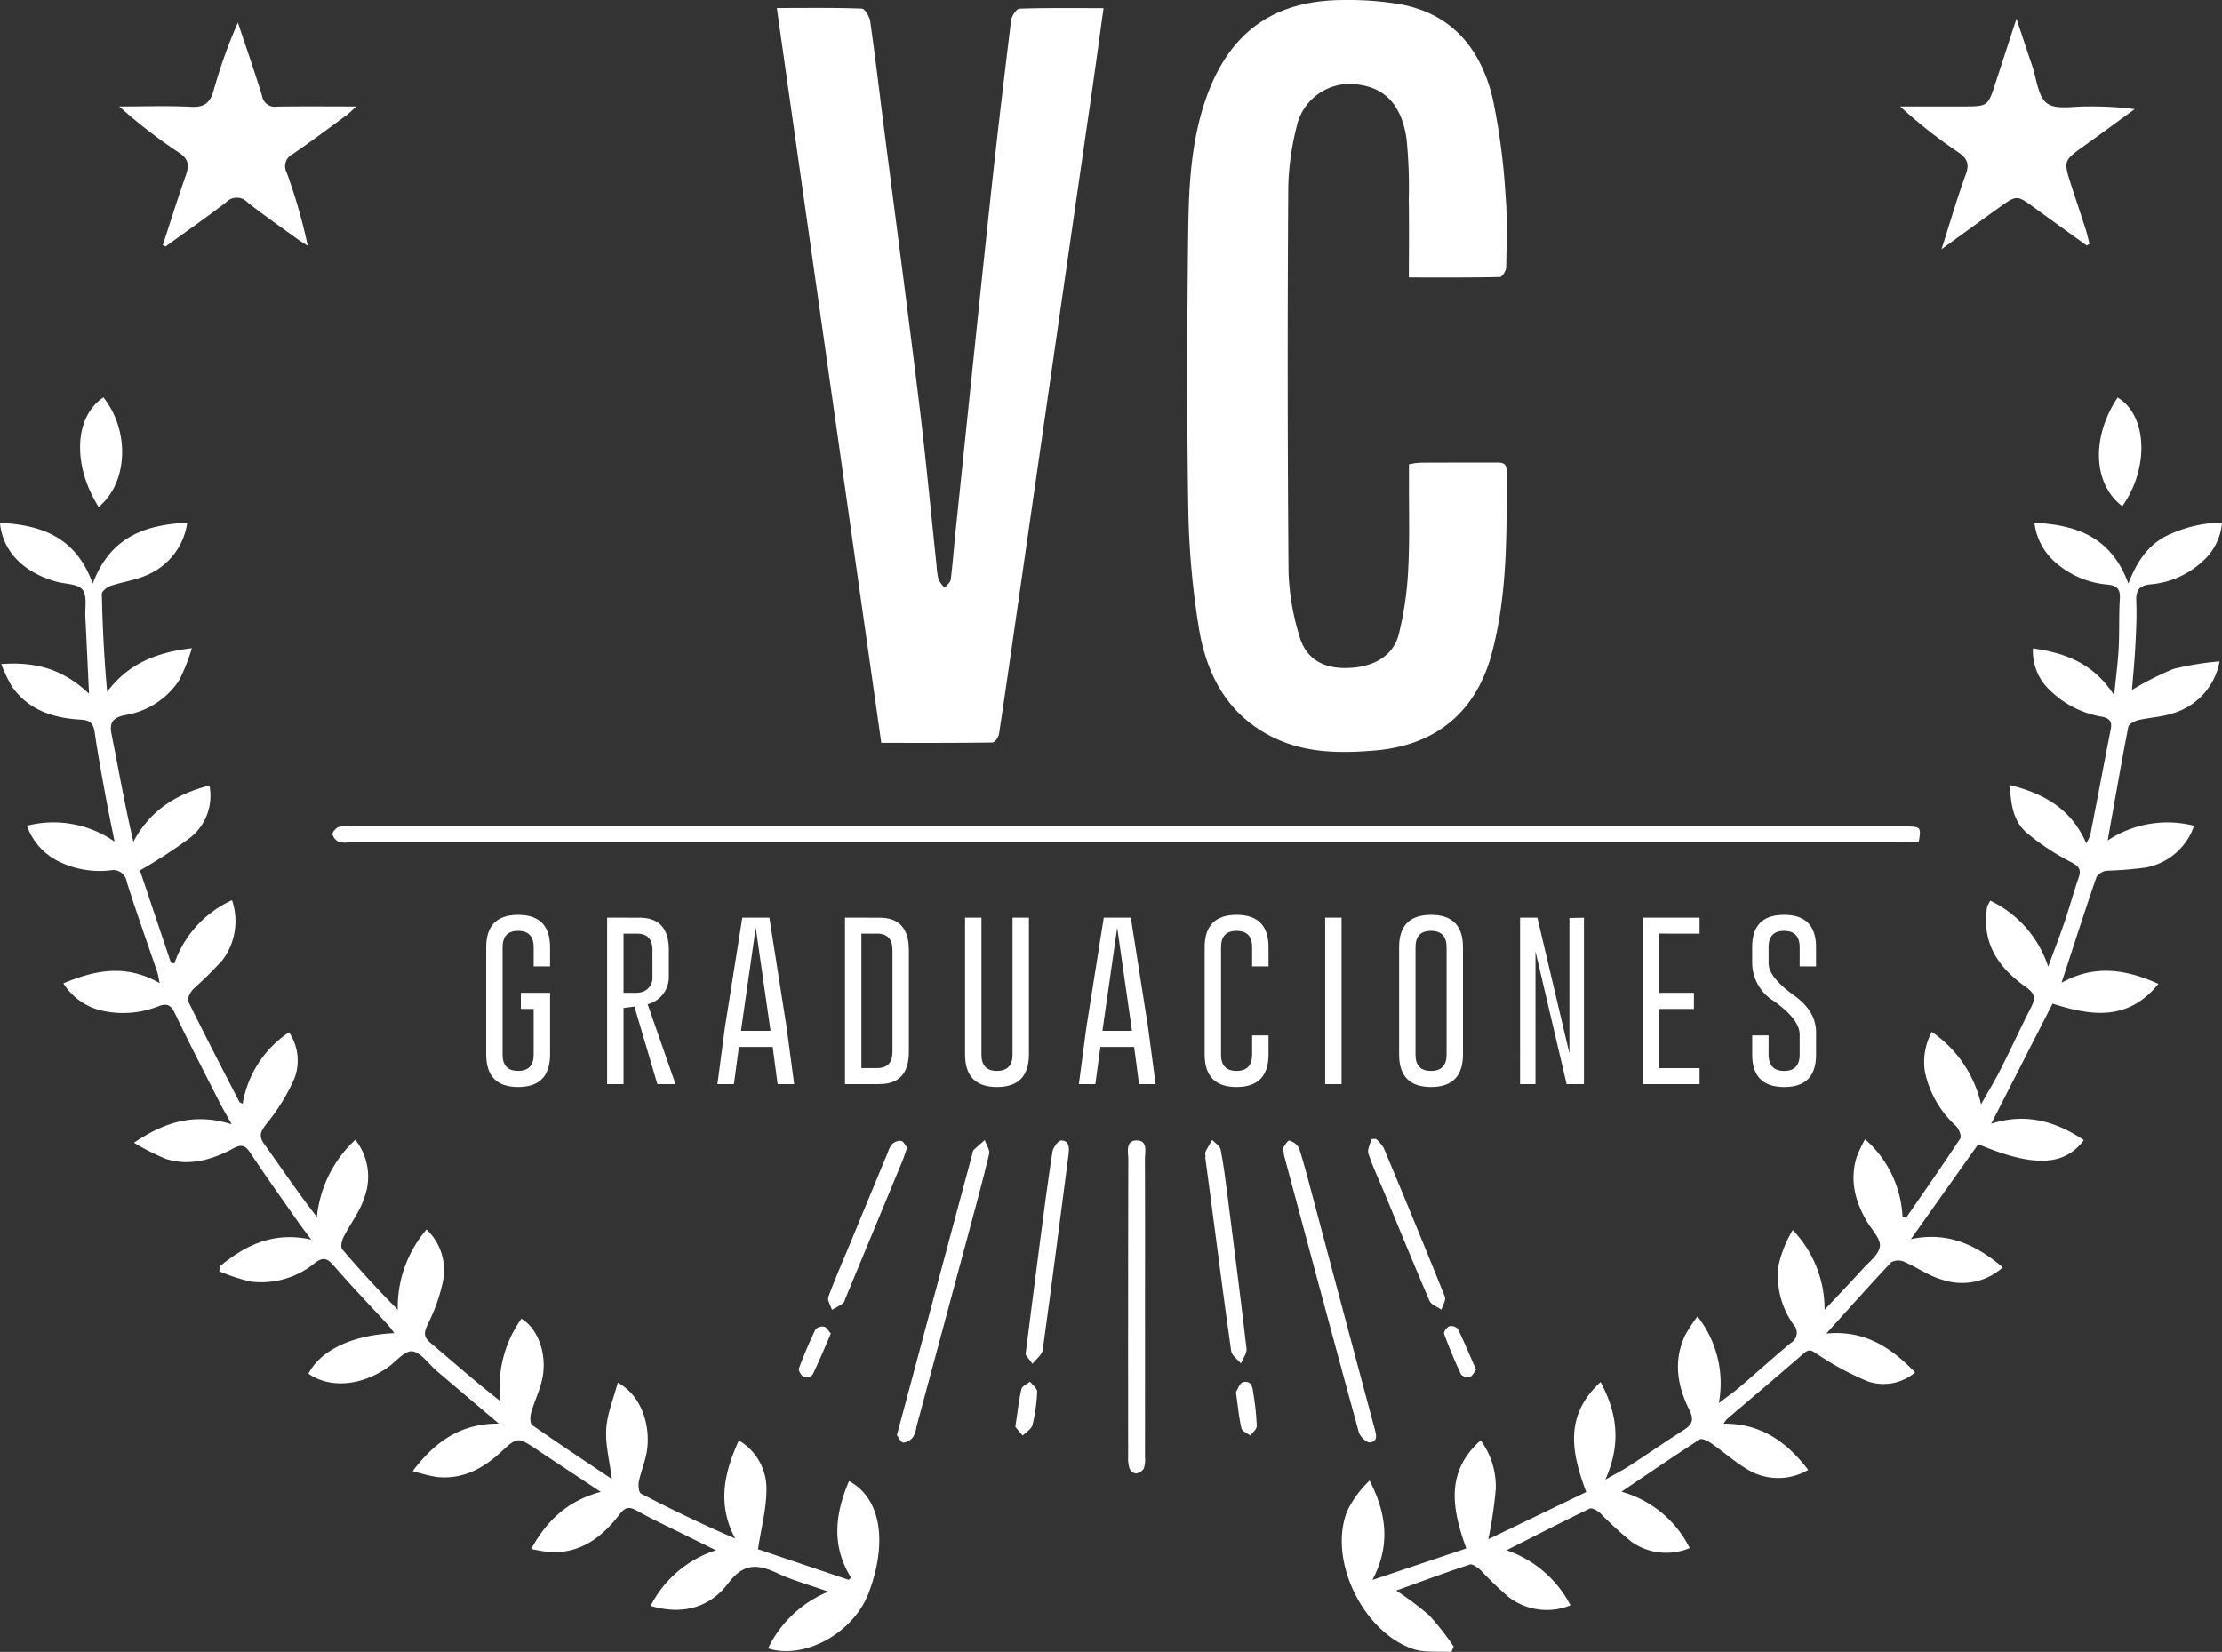<svg xmlns="http://www.w3.org/2000/svg" width="305.82" height="227.391" viewBox="0 0 305.82 227.391"><rect x="0" y="0" width="305.82" height="227.391" fill="#333333" stroke="none"/><g transform="translate(0)"><path d="M1215.566,155.277c1.072,6.623,4.076,12.231,10.534,15.257,4.368,2.046,9.024,2.06,13.7,1.666,8.393-.707,13.948-5.3,16.1-13.417,2.186-8.227,2.034-16.66,2.026-25.075,0-1.206-.754-1.144-1.551-1.143-3.462,0-6.925,0-10.386.017a11.524,11.524,0,0,0-1.5.218c0,.817,0,1.524,0,2.23-.02,4.119.113,8.246-.111,12.354a46.169,46.169,0,0,1-1.29,8.808c-.775,3.053-3.55,4.611-7.268,4.654-3.221.037-5.531-1.307-6.405-4.384a33.649,33.649,0,0,1-1.5-8.77q-.212-26.592-.036-53.186a37.375,37.375,0,0,1,1.135-8.123,7.47,7.47,0,0,1,8.068-5.9c2.508.246,6.16,1.309,7.067,7.473a65.752,65.752,0,0,1,.311,8.4c.061,3.458.015,6.918.015,10.727,4.328,0,8.43.031,12.53-.061.313-.007.86-.871.867-1.344.047-3.341.18-6.7-.1-10.023a91.135,91.135,0,0,0-1.731-13.08c-1.586-6.806-5.5-11.781-12.8-13.108a42.942,42.942,0,0,0-7.828-.574c-9.689.039-15.763,4.569-18.905,13.686-2.122,6.155-2.338,12.538-2.411,18.907-.145,12.534-.181,25.074.023,37.606A113.14,113.14,0,0,0,1215.566,155.277Z" transform="translate(-1050.572 -68.889)" fill="#fff"/><path d="M1120.561,172.384c.314,0,.826-.733.894-1.178.923-6.066,1.784-12.143,2.659-18.217q3.16-21.936,6.321-43.872,1.926-13.358,3.86-26.714c.515-3.586,1-7.176,1.547-11.112-4.073,0-7.823-.052-11.567.074-.417.014-1.082,1.011-1.155,1.611-1.021,8.342-2.011,16.688-2.906,25.045-1.624,15.174-3.182,30.354-4.762,45.532-.222,2.135-.372,4.278-.646,6.406-.052.4-.534.747-.818,1.119a4.209,4.209,0,0,1-.848-1.108,9.545,9.545,0,0,1-.278-1.941c-.784-7.35-1.469-14.712-2.365-22.049-1.547-12.662-3.227-25.307-4.845-37.961-.635-4.965-1.217-9.938-1.92-14.893-.094-.659-.742-1.756-1.167-1.771-3.8-.139-7.607-.081-11.693-.081,4.808,33.825,9.584,67.419,14.381,101.16C1110.44,172.436,1115.5,172.458,1120.561,172.384Z" transform="translate(-983.956 -70.174)" fill="#fff"/><path d="M1369.058,248.679c.157-1.972.36-3.969.462-5.971.106-2.085.219-4.18.13-6.262-.063-1.495.4-2.142,1.925-2.308a11.994,11.994,0,0,0,7.1-3.078,7.981,7.981,0,0,0,2.777-5.428,18.058,18.058,0,0,0-7.72,1.866c-2.485,1.3-3.97,3.45-5.166,6.522-2.376-6.407-7.1-8.07-12.929-8.356a8.573,8.573,0,0,0,2.813,5.386,12.46,12.46,0,0,0,7.273,3.12c1.244.136,1.752.59,1.667,1.918-.145,2.261-.042,4.537-.161,6.8-.105,1.994-.371,3.979-.621,6.521-2.807-4.362-6.638-5.817-11.173-6.451a7.328,7.328,0,0,0,2.394,5.818,13.35,13.35,0,0,0,7.082,3.581c1.047.207,1.438.638,1.231,1.7-.948,4.851-1.863,9.708-2.811,14.559a5.869,5.869,0,0,1-.567,1.155c-2.033-4.676-5.725-6.807-10.488-8,.074,2.629.473,4.949,2.222,6.5a32.332,32.332,0,0,0,6.178,4.1c1.066.572,1.445.977,1.048,2.128-.7,2.027-1.261,4.1-1.95,6.132-.639,1.886-1.368,3.741-2.246,6.121a15.317,15.317,0,0,0-7.96-9.069,4.478,4.478,0,0,0-.43.824,7.053,7.053,0,0,0-.126,1.061c-.358,4.52,2.048,7.6,5.46,10.007,1.2.85,1.356,1.513.722,2.746-1.447,2.809-2.749,5.691-4.177,8.51-.843,1.664-1.815,3.262-2.729,4.89a16.439,16.439,0,0,0-6.779-9.972,8.7,8.7,0,0,0-.942,5.507,13.962,13.962,0,0,0,4.3,7.467c.393.388.767,1.384.555,1.708-2.415,3.678-4.946,7.279-7.446,10.9l-.493-.1a15.08,15.08,0,0,0-5.162-10.706,20.282,20.282,0,0,0-1.14,2.42c-.99,3.184-.236,6.116,1.4,8.9.667,1.137,1.915,2.368,1.787,3.421-.14,1.15-1.525,2.182-2.443,3.2-1.695,1.871-3.445,3.691-5.172,5.532a15.741,15.741,0,0,0-4.38-10.979,16.256,16.256,0,0,0-1.952,4.858,11.442,11.442,0,0,0,2.053,8.149,1.625,1.625,0,0,1-.379,2.544c-2.385,1.981-4.683,4.067-7.04,6.084-.784.671-1.639,1.259-2.856,2.185a14.88,14.88,0,0,0-2.943-11.928,22.947,22.947,0,0,0-1.682,2.559c-1.673,3.525-1.1,7,.57,10.319.671,1.334.388,2.019-.771,2.755-2.517,1.6-4.967,3.3-7.466,4.925-.914.594-1.892,1.09-3.327,1.908,2.171-4.9,1.674-9.082-.661-13.433-5.023,4.606-4.021,9.68-1.975,15.143l-13.484,6.5a57.228,57.228,0,0,0,1.034-6.945,10.792,10.792,0,0,0-2.078-6.674c-4.928,4.4-3.912,9.5-1.982,14.885l-12.926,4.341c2.532-4.751,1.955-9.14-.376-13.684a14.315,14.315,0,0,0-3.1,4.219c-2.648,6.765,2.218,16.607,9.036,18.95,1.627.559,3.532.306,5.31.426l.321-.751a38.167,38.167,0,0,0-3.353-4.281,42.391,42.391,0,0,0-4.557-3.419c3.413-1.229,6.745-2.474,10.121-3.583.389-.128,1.113.421,1.538.812a46.062,46.062,0,0,0,3.855,3.69,8.636,8.636,0,0,0,8.476,1.109,15.633,15.633,0,0,0-8.8-7.582c4.009-2.029,7.7-3.931,11.44-5.732.314-.151,1.047.265,1.425.6a52.111,52.111,0,0,0,4.322,3.962,8.333,8.333,0,0,0,8.024.871,15,15,0,0,0-9.4-7.758c3.751-2.529,7.231-4.914,10.778-7.2.3-.19,1.112.209,1.562.517,1.951,1.338,3.718,3.026,5.814,4.049a8.2,8.2,0,0,0,7.561-.367c-3-3.913-6.538-6.407-11.651-6.368a4.876,4.876,0,0,1,.469-.64c3.537-3.02,7.1-6.01,10.6-9.068.858-.748,1.261-.188,1.952.223a39.522,39.522,0,0,0,6.835,3.666,6.741,6.741,0,0,0,6.505-1.231c-3.371-3.518-7.025-5.859-12.218-5.353,3.151-3.491,5.992-6.693,8.926-9.807a1.981,1.981,0,0,1,1.744-.094c1.8.771,3.445,1.987,5.3,2.49a8.413,8.413,0,0,0,8.313-1.7c-3.655-3.1-7.569-4.964-12.648-3.883l9.274-13.072c7.6,3.2,11.837,3.042,14.532-.567-3.879-2.586-8-3.784-12.754-2.246l8.446-16.538c5.2,1.636,10.32,2.519,14.572-2.72-4.539-2.04-8.824-2.675-13.336-.153,1.667-5.1,3.19-9.849,4.814-14.565a1.987,1.987,0,0,1,1.45-.862,49.94,49.94,0,0,0,5.323-.436,8.686,8.686,0,0,0,6.653-5.749,14.861,14.861,0,0,0-11.888,2.023c.972-5.464,1.85-10.56,2.836-15.634.077-.4.867-.812,1.393-.937,1.558-.37,3.215-.409,4.714-.924a9.146,9.146,0,0,0,6.453-7.15,40.086,40.086,0,0,0-6.355,1.039A40.751,40.751,0,0,0,1369.058,248.679Z" transform="translate(-1075.629 -153.699)" fill="#fff"/><path d="M974.751,357.589c-1.9,4.47-2.469,8.87.284,13.3l-.34.289-12.469-4.211c.453-2.979,1.168-5.6,1.163-8.219a7.678,7.678,0,0,0-3.8-6.757c-2.063,4.522-2.977,8.854-.5,13.5-4.5-1.93-8.758-4-12.966-6.181-.311-.161-.4-1.115-.3-1.639.272-1.338.819-2.622,1.067-3.963.61-3.3-.441-7.764-3.969-9.676-.576,2.191-1.453,4.259-1.585,6.374-.135,2.165.459,4.376.776,6.9-3.716-2.494-7.379-4.914-10.972-7.434-.3-.212-.3-1.14-.156-1.655.454-1.6,1.215-3.12,1.551-4.736.7-3.368-.6-6.915-2.879-8.25a16.236,16.236,0,0,0-2.889,11.355c-3.38-2.627-6.487-5.383-9.66-8.06-1.009-.851-.822-1.5-.314-2.586a24.014,24.014,0,0,0,2.1-6.013,7.71,7.71,0,0,0-2.29-6.974,16.43,16.43,0,0,0-3.963,11.035c-2.708-2.721-5.226-5.472-7.643-8.31-.256-.3-.074-1.18.167-1.659.931-1.851,2.29-3.55,2.888-5.492a8.184,8.184,0,0,0-1.251-7.92,16.7,16.7,0,0,0-5.289,10.626c-2.615-3.361-4.9-6.758-7.282-10.094-.808-1.134-.4-1.751.352-2.743a27.047,27.047,0,0,0,3.8-6.151,6.893,6.893,0,0,0-.714-6.437,14.739,14.739,0,0,0-6.373,9.839c-.26-.143-.411-.173-.454-.257-2.37-4.6-4.761-9.2-7.039-13.85-.182-.371.289-1.256.689-1.682a54.566,54.566,0,0,0,4.031-4,8.933,8.933,0,0,0,1.307-8.239,14.952,14.952,0,0,0-7.943,8.717l-.465-.115c-1.453-4.323-2.905-8.646-4.268-12.7a68.133,68.133,0,0,0,6.91-4.5,7.359,7.359,0,0,0,2.664-7.185c-4.653,1.183-8.2,3.472-10.474,7.732-1.177-5.015-2.034-9.934-3.01-14.829-.337-1.69.307-2.266,1.87-2.6a10.951,10.951,0,0,0,7.456-4.811,27.4,27.4,0,0,0,1.737-4.393c-5.015.588-8.82,2.215-11.661,5.992-.417-4.557-.634-9.01-.734-13.467-.008-.372.721-.942,1.214-1.11,1.574-.535,3.27-.754,4.786-1.4a9.2,9.2,0,0,0,5.752-7.293c-5.877.286-10.612,2-13,8.376-2.344-6.439-7.089-8.068-12.77-8.357.374,3.918,3.213,6.819,7.746,8.092,1.243.349,2.962.29,3.613,1.1.671.835.326,2.5.392,3.807.172,3.369.325,6.739.506,10.532-3.476-3.33-7.311-4.462-12.081-4.084a21.586,21.586,0,0,0,1.465,3.079c2.288,3.266,5.709,4.352,9.469,4.565,1.259.071,1.749.493,1.927,1.751.435,3.065,1.016,6.11,1.569,9.158.33,1.819.717,3.627,1.166,5.881a14.688,14.688,0,0,0-12.061-2.184,8.711,8.711,0,0,0,4,4.717,12.748,12.748,0,0,0,7.448,1.426,1.886,1.886,0,0,1,2.289,1.585c1.311,4.147,2.782,8.243,4.18,12.362.135.4.188.825.353,1.573-4.636-2.654-8.877-1.809-13.254.032a8.462,8.462,0,0,0,5.588,3.816,13.2,13.2,0,0,0,7.558-.688c1.093-.4,1.645-.164,2.178.949,1.983,4.139,4.094,8.217,6.172,12.311.448.883.959,1.735,1.67,3.013-5.041-1.575-9.135-.388-13.448,2.54a31.5,31.5,0,0,0,4.424,2.238c3.287,1.032,6.381.078,9.286-1.475,1.1-.587,1.619-.386,2.283.614,2.112,3.178,4.329,6.286,6.516,9.415.519.743,1.077,1.459,1.882,2.544-5.231-1.149-9.041.779-12.538,3.642l-.115.724a27,27,0,0,0,4.272,1.4,11.568,11.568,0,0,0,8.879-2.547c1.147-.856,1.7-.673,2.591.352,2.419,2.8,4.988,5.461,7.489,8.187.286.312.52.67.864,1.118-5.77.242-10.153,2.349-11.822,5.575,2.893,2.034,7.162,1.722,10.85-.812,1.162-.8,2.382-2.387,3.417-2.266,1.222.143,2.268,1.754,3.4,2.717,2.746,2.334,5.5,4.66,8.535,7.234-5.281-.018-8.775,2.482-11.851,6.536a26.718,26.718,0,0,0,3.228.808c3.529.4,6.368-1.074,8.883-3.4,2.324-2.147,2.335-2.122,5-.347,2.811,1.873,5.632,3.731,8.769,5.807-4.5,1.209-7.395,3.882-9.574,7.855a22.731,22.731,0,0,0,2.672.443c4.177.161,7.1-2.071,9.475-5.182.7-.917,1.249-1.178,2.347-.559,2.127,1.2,4.354,2.222,6.542,3.313,1.338.667,2.681,1.323,4.392,2.167a15.389,15.389,0,0,0-8.99,7.657c4.453,1.323,8.2.178,10.681-3.109,2.175-2.884,4.131-2.627,6.841-1.358,2.058.963,4.285,1.564,6.944,2.505a15.885,15.885,0,0,0-8.3,7.815c5.107,1.6,11.781-2.184,13.84-7.62C980.12,365.94,979.116,359.9,974.751,357.589Z" transform="translate(-857.898 -153.705)" fill="#fff"/><path d="M1175.948,318.833c.33-2.083.33-2.09-2.275-2.09q-106.807,0-213.614,0a4.6,4.6,0,0,0-1.594.073c-.379.147-.866.672-.849,1.006a1.591,1.591,0,0,0,.878,1.046,3.593,3.593,0,0,0,1.414.06q106.987,0,213.972,0C1174.58,318.925,1175.281,318.864,1175.948,318.833Z" transform="translate(-911.853 -202.98)" fill="#fff"/><path d="M902.831,96.667c-1.121,3.182-2.122,6.406-3.172,9.613l.371.2c2.791-2.023,5.625-3.991,8.352-6.1a2.02,2.02,0,0,1,2.947.034c2.244,1.769,4.6,3.4,6.913,5.077.438.318.91.588,1.366.88a77.023,77.023,0,0,0-2.9-10.082,1.839,1.839,0,0,1,.808-2.522c2.557-1.746,5.035-3.609,7.533-5.439a16.091,16.091,0,0,0,1.205-1.128c-3.9,0-7.407-.039-10.911.022a1.76,1.76,0,0,1-2.022-1.47c-1.04-3.389-2.21-6.737-3.329-10.1a67.868,67.868,0,0,0-3.311,9.257c-.471,1.7-1.207,2.433-3.078,2.34-3.305-.164-6.624-.046-9.936-.046a69.96,69.96,0,0,0,8.212,6.348C903.236,94.439,903.311,95.307,902.831,96.667Z" transform="translate(-877.253 -72.547)" fill="#fff"/><path d="M1436.82,95.912c-1.185,3.218-2.134,6.523-3.348,10.318,2.9-2.106,5.383-3.915,7.877-5.706s2.5-1.778,4.937.005c2.381,1.744,4.784,3.458,7.177,5.185l.374-.229c-.168-.656-.306-1.322-.512-1.966-.653-2.04-1.344-4.069-2-6.109-1.091-3.392-1.075-3.381,1.893-5.5,2.294-1.639,4.561-3.317,6.841-4.977a47.783,47.783,0,0,0-6.542-.363c-1.888-.039-4.272.5-5.523-.436-1.267-.949-1.429-3.39-2.047-5.187-.682-1.984-1.332-3.979-2.16-6.461-1.081,3.318-1.983,6.088-2.884,8.858-1.045,3.211-1.045,3.217-4.468,3.227-2.883.008-5.766,0-8.649,0a66.814,66.814,0,0,0,7.954,6.275C1436.951,93.674,1437.374,94.408,1436.82,95.912Z" transform="translate(-1166.255 -71.917)" fill="#fff"/><path d="M1197.28,410.982c-1.467.063-1.055,1.631-1.057,2.629q-.041,20.487-.021,40.974a4.344,4.344,0,0,0,.2,1.573,1.186,1.186,0,0,0,.878.668,1.5,1.5,0,0,0,1.076-.685,3.863,3.863,0,0,0,.163-1.575q.012-10.289.006-20.577c0-6.8.017-13.6-.017-20.4C1198.508,412.559,1198.981,410.909,1197.28,410.982Z" transform="translate(-1040.932 -253.989)" fill="#fff"/><path d="M1137.435,412.256c-.113.107-.116.332-.162.5q-3.746,13.961-7.49,27.923c-.94,3.506-1.879,7.011-2.9,10.815.231.289.525.989.888,1.027a1.994,1.994,0,0,0,1.35-.786,3.493,3.493,0,0,0,.443-1.341q3.55-13.185,7.093-26.372c1-3.735,2.026-7.465,2.921-11.226.134-.56-.386-1.274-.6-1.917C1138.459,411.338,1137.93,411.78,1137.435,412.256Z" transform="translate(-1003.442 -253.937)" fill="#fff"/><path d="M1254.669,452.564c1.138-.178.809-1.15.581-2q-4.19-15.623-8.342-31.255c-.645-2.416-1.262-4.842-2.018-7.222a2.092,2.092,0,0,0-1.359-1.065c-.218-.056-.658.749-.866,1,.1.617.116.918.193,1.2,3.4,12.658,6.786,25.319,10.253,37.959C1253.273,451.776,1254.216,452.635,1254.669,452.564Z" transform="translate(-1066.089 -254.009)" fill="#fff"/><path d="M1224.248,441.589c.274-.679.849-1.393.775-2.032-.813-7.028-1.719-14.046-2.617-21.064-.272-2.122-.536-4.25-.945-6.348-.1-.5-.761-.879-1.164-1.314-.316.547-.662,1.081-.932,1.65-.089.188.017.468.033.705l-.057.007q.4,3,.8,6.009c.909,6.9,1.787,13.8,2.773,20.688C1223.005,440.508,1223.788,441.025,1224.248,441.589Z" transform="translate(-1053.463 -253.908)" fill="#fff"/><path d="M1170.39,410.99c-.416-.005-1.129.947-1.22,1.538-.65,4.179-1.187,8.377-1.735,12.572-.648,4.963-1.273,9.93-1.967,15.361l.955,1.27c.488-.641,1.317-1.234,1.413-1.929,1.245-8.971,2.382-17.957,3.557-26.938C1171.511,411.958,1171.468,411,1170.39,410.99Z" transform="translate(-1024.319 -253.994)" fill="#fff"/><path d="M1489.962,188.138c-3.539,5.275-3.523,11.79.646,14.959C1494.4,197.741,1493.992,190.5,1489.962,188.138Z" transform="translate(-1198.506 -133.413)" fill="#fff"/><path d="M885.123,188.076c-4.089,2.71-4.242,9.449-.657,15.09C888.528,199.817,888.788,192.709,885.123,188.076Z" transform="translate(-870.89 -133.379)" fill="#fff"/><path d="M1269.281,410.5l-.636.038c-.15.672-.583,1.438-.4,2,.594,1.8,1.422,3.524,2.151,5.281,2.074,5,4.112,10.008,6.259,14.973.234.543,1.079.822,1.64,1.223.172-.607.654-1.338.468-1.8-2.744-6.841-5.565-13.651-8.408-20.452A5.5,5.5,0,0,0,1269.281,410.5Z" transform="translate(-1079.907 -253.728)" fill="#fff"/><path d="M1108.3,433.439c.209-.158.275-.515.389-.789q3.9-9.391,7.786-18.785c.226-.547.4-1.117.657-1.865-.249-.3-.477-.829-.821-.918a1.629,1.629,0,0,0-1.211.42,2.793,2.793,0,0,0-.586,1.083q-2.532,6.1-5.048,12.2c-1.069,2.581-2.2,5.139-3.168,7.758-.175.472.305,1.186.483,1.788A13.885,13.885,0,0,0,1108.3,433.439Z" transform="translate(-992.281 -254.033)" fill="#fff"/><path d="M1100.962,466.82a1.32,1.32,0,0,0-1.188.366c-.84,1.754-1.615,3.545-2.281,5.371-.109.3.328,1,.688,1.209a1.254,1.254,0,0,0,1.192-.352c.879-1.8,1.643-3.659,2.512-5.656C1101.567,467.412,1101.318,466.916,1100.962,466.82Z" transform="translate(-987.53 -284.19)" fill="#fff"/><path d="M1163.244,484.345c-.358,1.558-.526,3.159-.835,5.2l1.012,1.2c.468-.482,1.209-.9,1.35-1.459a23.255,23.255,0,0,0,.641-4.576c.02-.448-.638-.926-.985-1.39C1164.017,483.659,1163.338,483.936,1163.244,484.345Z" transform="translate(-1022.664 -293.132)" fill="#fff"/><path d="M1293.306,473.287a1.318,1.318,0,0,0,1.2.373c.354-.107.581-.636.884-1-.867-1.978-1.639-3.84-2.524-5.647a1.271,1.271,0,0,0-1.189-.337c-.333.131-.781.794-.69,1.046C1291.681,469.6,1292.454,471.466,1293.306,473.287Z" transform="translate(-1092.232 -284.101)" fill="#fff"/><path d="M1229.568,483.424c-.511.11-.83,1.111-1.012,1.377.292,2.043.422,3.535.762,4.977.1.408.8.673,1.232,1,.307-.437.882-.878.873-1.308a33.791,33.791,0,0,0-.435-4.265C1230.862,484.357,1230.832,483.152,1229.568,483.424Z" transform="translate(-1058.455 -293.166)" fill="#fff"/><path d="M1012.5,350.393v-2.635q0-4.458-4.4-4.458t-4.389,4.458v14.776q0,4.469,4.389,4.469t4.4-4.469v-8.5h-4.019v2.217h1.763v6.28q0,2.253-2.145,2.253t-2.133-2.253V347.758q0-2.254,2.121-2.253h.025q2.133.012,2.133,2.253v2.635Z" transform="translate(-936.794 -217.368)" fill="#fff"/><path d="M1048.478,352.234V348.6q0-4.458-4.032-4.457l-4.463-.012V367.06h2.256V356.569l1.5-.2,3.156,10.688h2.5l-3.834-11A3.877,3.877,0,0,0,1048.478,352.234Zm-2.256,0a2.073,2.073,0,0,1-1.344,2.118,3.954,3.954,0,0,1-1.221.135h-1.418v-8.151h1.849q2.134,0,2.133,2.266Z" transform="translate(-956.421 -217.819)" fill="#fff"/><path d="M1076.489,344.132l-2.392,15.1-1.035,7.831h2.269l.69-5.122h4.648l.678,5.122h2.28l-1.048-7.868-2.367-15.059Zm-.185,15.589,2.034-14.21,2.034,14.21Z" transform="translate(-974.32 -217.819)" fill="#fff"/><path d="M1120.115,348.6q0-4.458-4.031-4.457l-4.759-.012V367.06h4.512q.148-.012.247-.012,4.031,0,4.031-4.445Zm-2.256,14q0,2.253-2.133,2.253h-2.145v-18.52h2.145q2.133,0,2.133,2.266Z" transform="translate(-995.023 -217.819)" fill="#fff"/><path d="M1156.122,362.984V344.132h-2.256v18.852q0,2.253-2.145,2.253t-2.133-2.253V344.132h-2.256v18.852q0,4.47,4.389,4.469T1156.122,362.984Z" transform="translate(-1014.506 -217.819)" fill="#fff"/><path d="M1188.609,344.132h-3.723l-2.392,15.1-1.035,7.831h2.268l.69-5.122h4.648l.678,5.122h2.281l-1.048-7.868Zm-3.908,15.589,2.034-14.21,2.034,14.21Z" transform="translate(-1032.971 -217.819)" fill="#fff"/><path d="M1223.573,343.3q-4.389,0-4.389,4.458v14.776q0,4.469,4.389,4.469t4.4-4.469V359.9h-2.256v2.635q0,2.253-2.145,2.253t-2.133-2.253V347.758q0-2.254,2.121-2.253h.025q2.132.012,2.132,2.253v2.635h2.256v-2.635Q1227.974,343.3,1223.573,343.3Z" transform="translate(-1053.384 -217.368)" fill="#fff"/><rect width="2.256" height="22.928" transform="translate(182.386 126.313)" fill="#fff"/><path d="M1286.287,362.534V347.758q0-4.458-4.4-4.458t-4.389,4.458v14.776q0,4.469,4.389,4.469T1286.287,362.534Zm-6.534,0V347.758q0-2.254,2.121-2.253h.025q2.132.012,2.133,2.253v14.776q0,2.253-2.146,2.253T1279.752,362.534Z" transform="translate(-1084.936 -217.368)" fill="#fff"/><path d="M1316.151,344.132h-2.379V367.06h2.121V348.774l4.29,18.285h2.38V344.144l-2,.037v18.643Z" transform="translate(-1104.564 -217.818)" fill="#fff"/><path d="M1358.4,346.336v-2.2h-7.817V367.06h7.817v-2.2h-5.56V356.7h4.783v-2.217h-4.783v-8.152Z" transform="translate(-1124.483 -217.818)" fill="#fff"/><path d="M1392.185,350.393v-2.635q0-4.458-4.4-4.458t-4.388,4.458v2.265a6.227,6.227,0,0,0,3.008,5.16q3.526,2.524,3.526,4.593v2.759q0,2.253-2.133,2.253t-2.145-2.253V359.9H1383.4v2.635q0,4.458,4.4,4.469t4.389-4.469V359.48q0-2.931-3.008-5.073-3.526-2.524-3.526-4.458v-2.191q0-2.254,2.12-2.253h.025q2.132.012,2.133,2.253v2.635Z" transform="translate(-1142.236 -217.368)" fill="#fff"/></g></svg>